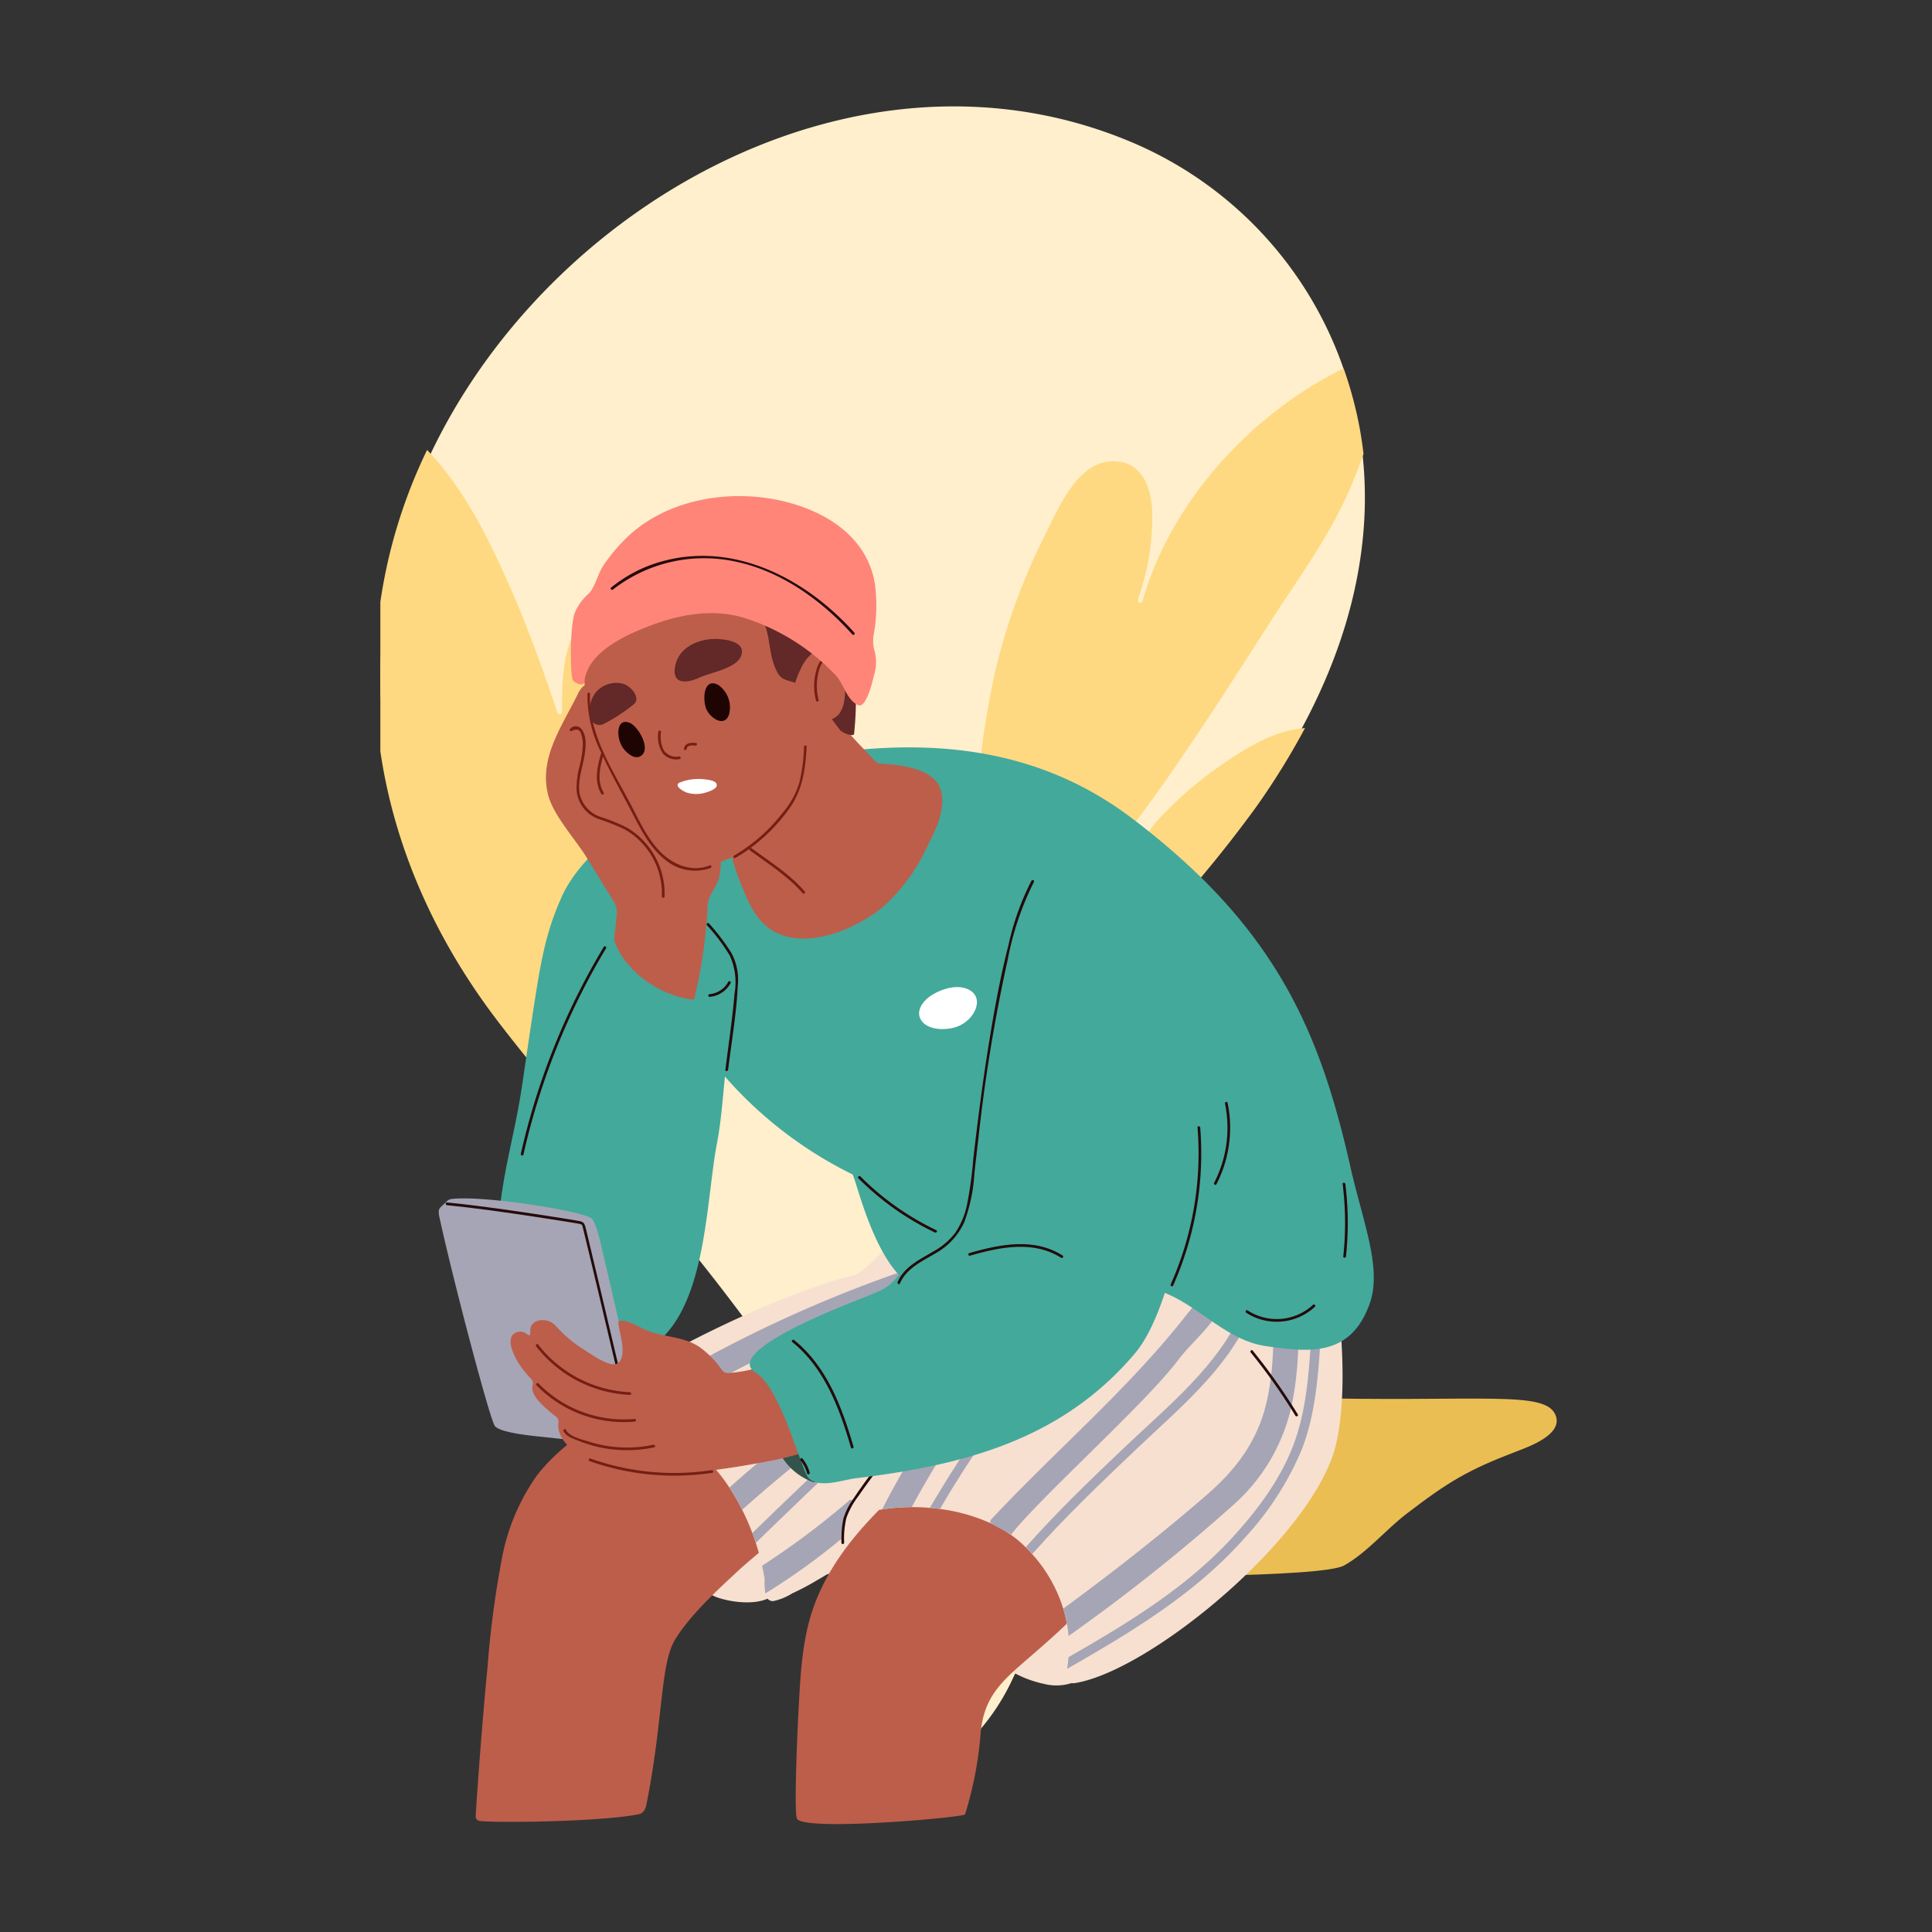 <svg xmlns="http://www.w3.org/2000/svg" xmlns:xlink="http://www.w3.org/1999/xlink" width="255" height="255" viewBox="0 0 255 255"><rect x="0" y="0" width="255" height="255" fill="#333333" stroke="none"/><defs><clipPath id="a"><rect width="129.95" height="218.263" fill="#ffefcc"/></clipPath><clipPath id="b"><rect width="147.559" height="175.275" fill="none"/></clipPath></defs><g transform="translate(0.436)"><g transform="translate(49.766 14.042)"><g clip-path="url(#a)"><path d="M129.195,42.725A50.294,50.294,0,0,0,98.224,4.342c-34.755-14-74.152,7.674-90.459,39.242A69.393,69.393,0,0,0,1.971,58.976c-5.321,21.84.43,43.325,13.7,61.045.056.075.112.149.174.23.529.71,1.089,1.431,1.668,2.172.262.336.523.672.8,1.014.332.421.672.848,1.015,1.277l.386.482c3.9,4.851,8.452,10.2,13.173,15.839q.718.858,1.435,1.718l.675.811q.83,1,1.657,2l.562.682q.984,1.2,1.96,2.4l.461.57q.906,1.118,1.8,2.242l.5.627q.954,1.2,1.9,2.406l.5.64q.907,1.166,1.8,2.341l.441.58q.954,1.259,1.893,2.53c2.459,3.331,4.8,6.686,6.941,10.031l.121.19q.338.53.669,1.06l.184.3q.7,1.125,1.366,2.248l.041.069c.177.3.349.6.522.894.125.216.25.432.373.649l.029.051c5.677,10.014,9.2,20.391,6.978,32.288-.451,2.42-1.077,5.085.158,7.215a6.133,6.133,0,0,0,5.558,2.688,11.267,11.267,0,0,0,7.529-3.767,29.121,29.121,0,0,0,4.647-7.238c7.877-15.813,9.25-29.489,2.688-46.005-.6-1.515-1.181-3.081-1.7-4.68a38.138,38.138,0,0,1-2.176-14.85c.023-.265.052-.53.084-.794.006-.054.013-.108.02-.162q.1-.806.264-1.612l.022-.109c.054-.266.111-.531.174-.8l0-.013q.1-.417.211-.834l.022-.082q.1-.386.221-.772l.017-.059q.125-.411.261-.821l.022-.066q.126-.377.262-.752l.034-.093q.147-.405.3-.808l.011-.027q.151-.385.311-.768l.041-.1q.34-.811.715-1.608l.017-.036c.516-1.1,1.077-2.173,1.665-3.221.853-1.531,1.774-3.006,2.695-4.394a.226.226,0,0,1,.031-.05q.53-.8,1.078-1.58l.175-.249c1.129-1.607,2.309-3.175,3.526-4.716l.079-.1q.575-.727,1.16-1.445.514-.631,1.034-1.257l.631-.758q.274-.327.55-.653c.127-.15.252-.3.381-.45,1.394-1.643,2.813-3.268,4.232-4.892.56-.635,1.12-1.276,1.674-1.911a166.423,166.423,0,0,0,11.153-13.761c7.463-10.593,13.1-22.531,14.259-35.57a52.917,52.917,0,0,0-.542-13.674" transform="translate(0 -0.001)" fill="#ffefcc"/><path d="M51.874,270.547c-1.013-5.4-1.971-10.811-3.064-16.2-2.125-10.467-4.486-21.542-9.925-30.873-1.486-2.549-4.237-7.277-7.78-6.909-2.344.243-3.89,2.835-4.594,4.821-1.034,2.915-1.017,6.079-1.018,9.133a.313.313,0,0,1-.611.083c-1.953-5.844-4.045-11.648-6.561-17.277-2.779-6.217-5.921-12.451-10.641-17.4a69.108,69.108,0,0,0-4.917,13.633c-5.321,21.84.43,43.325,13.7,61.045.056.075.112.149.174.23.529.71,1.089,1.431,1.668,2.172.262.336.523.672.8,1.015,3.266,4.143,7.088,8.686,11.129,13.493a68.531,68.531,0,0,0,21.644-16.966" transform="translate(-1.511 -150.583)" fill="#fed981"/><path d="M389.541,158.018a51.308,51.308,0,0,0-2.242-8.542c-.208.1-.41.2-.6.294a50.655,50.655,0,0,0-8.118,5.137c-8.185,6.272-14.985,15.283-17.822,25.264a.311.311,0,0,1-.6-.165c.139-.488.293-.971.45-1.452a30.861,30.861,0,0,0,1.406-10.5c-.166-2.731-1.172-5.8-4.255-6.264-5.34-.805-8.009,5.988-9.928,9.782a81.341,81.341,0,0,0-6.542,17.995,117.346,117.346,0,0,0-2.55,18.767c-.422,5.864-.48,11.99,1.432,17.616,1.99,1.731,3.652,3.794,6.043,5.092a25.009,25.009,0,0,0,7.819,2.6q1.545-2,3.166-3.954c.517-.623,1.033-1.245,1.562-1.861,1.394-1.643,2.813-3.268,4.232-4.892.56-.635,1.121-1.276,1.674-1.911a166.423,166.423,0,0,0,11.153-13.761,96.9,96.9,0,0,0,6.382-10.323,14.067,14.067,0,0,0-2.2.349c-3.426.863-6.422,2.848-9.29,4.836a49.813,49.813,0,0,0-8.045,7.078c-.242.26-1.191,1.535-2.078,2.718a1.092,1.092,0,0,1-1.724-1.342c6.075-7.75,13.42-19.337,18.68-27.531,2.982-4.646,6.227-9.135,8.821-14.02a55.612,55.612,0,0,0,3.094-6.993c.144-.394.307-.829.465-1.288-.108-.915-.233-1.827-.388-2.729" transform="translate(-260.162 -114.883)" fill="#fed981"/></g><g transform="translate(7.704 51.437)"><g transform="translate(0)" clip-path="url(#b)"><path d="M183.54,334.842c-1.107-3.647-9.84-1.805-34.963-2.511-20.7-.582-41.445.209-62.139.944-.007,0-32.343,15.935-30.19,21.661,0,0,93.849,2.658,99.328-.448,3.078-1.745,5.421-4.661,8.209-6.8,5.51-4.228,8.08-5.776,14.445-8.215,1.663-.637,6.057-2.171,5.31-4.632" transform="translate(-36.065 -213.35)" fill="#ebbe53"/><path d="M104.9,386.726c-.191-2.666.352-6.651-2.923-7.074-2.935-.379-7.286.742-8.646,3.764-1.164,2.587,1.031,5.079,3.343,5.834,2.49.812,7.632,1.317,8.368-2.139a.369.369,0,0,0-.142-.385" transform="translate(-59.744 -243.831)" fill="#f7e0d0"/><path d="M56.291,337.14a16.484,16.484,0,0,0-4.264-8.251c-5.527-5.5-13.322-3.032-19.529-.482a.677.677,0,0,0-.232,1c-3.574,2.768-7.732,5.323-10.586,9.069a27.78,27.78,0,0,0-4.62,11.141A130.151,130.151,0,0,0,15.2,363.8c-.52,5.282-1.23,14.212-1.555,19.555a.6.6,0,0,0,.455.642c1.619.291,15.848.159,21.02-.863.879-.174,1-.953,1.179-1.885,2.117-10.966,1.73-17.962,3.646-21.14,1.966-3.261,5.713-6.676,8.38-9.151,2.364-2.193,5.545-4.35,7.144-7.364,1.411-2.66,1.432-3.571.817-6.451" transform="translate(-8.767 -209.147)" fill="#bd5e4b"/><path d="M122.679,270.732a21.553,21.553,0,0,0-6.23-5.6,13.679,13.679,0,0,0-8.1-1.52A27.123,27.123,0,0,0,99,265.831c-1.159.532-.943,1.624-1.088,3.531-.05.029-2.16-2.92-2.645-2.222-.652.943-4.344,4.739-5.4,4.984-10.732,2.517-32.728,13.527-35.012,17.868-.175.332-.794,2.064.278,1.936.212-.025.428-.046.644-.067a22.14,22.14,0,0,1,5.706.22,16.437,16.437,0,0,1,8.734,4.215,22.749,22.749,0,0,1,3.165,3.858,28.978,28.978,0,0,1,1.69,2.937,30.02,30.02,0,0,1,1.342,3.069c.166.428.32.86.457,1.3a29.922,29.922,0,0,1,.831,3.016c.129.582.237,1.163.328,1.74a10.5,10.5,0,0,0,.1,1.919c.121.569.4,1.005,1.026,1.009a7.609,7.609,0,0,0,2.509-1.013c1.03-.478,2.039-1,3.023-1.583,3.3-1.935,4.565-2.675,7.186-5.594,11.613-1.628,20.853-10.3,27.374-20.555,2.741-4.311,7.189-10.57,3.431-15.662" transform="translate(-35.022 -169.295)" fill="#f7e0d0"/><path d="M101.453,287.161a168.8,168.8,0,0,0-37.708,17.971,22.138,22.138,0,0,0-5.707-.22,172.349,172.349,0,0,1,42.534-20.954c2.035-.677,2.9,2.533.88,3.2" transform="translate(-37.282 -182.346)" fill="#a6a5b5"/><path d="M139.472,306.957a178.39,178.39,0,0,0-30.514,22.025,29.01,29.01,0,0,0-1.69-2.936,181.592,181.592,0,0,1,30.527-21.959,1.663,1.663,0,0,1,1.678,2.87" transform="translate(-68.905 -195.186)" fill="#a6a5b5"/><path d="M130.865,370.486a104,104,0,0,1-11.519,8.634c.128.582.236,1.163.328,1.74a10.5,10.5,0,0,0,.1,1.919,89.218,89.218,0,0,0,10.02-7.193c-.124-1.4.678-3.231,1.5-4.762a.276.276,0,0,0-.426-.337" transform="translate(-76.664 -237.943)" fill="#a6a5b5"/><path d="M214.539,396.525a6.9,6.9,0,0,0-10.415-1.093c-2.712,2.519-4.864,8.006-1.611,11.037a14.966,14.966,0,0,0,6.432,3.11,6.583,6.583,0,0,0,4.765-.6c.194.139,2.295-4.52,2.417-6.353a9.262,9.262,0,0,0-1.589-6.1" transform="translate(-129.036 -252.802)" fill="#f7e0d0"/><path d="M172.556,368.057c-.218-2.438-1.754-5.074-3.085-6.933a17.888,17.888,0,0,0-5.882-5.3c-5.063-2.768-16.264,1.151-16.091,1.415-5.22,4.759-10.624,9.913-13.273,17.023-1.5,4.02-1.792,8.387-2.033,12.688-.279,4.987-.662,14.823-.27,15.552.926,1.722,22.065-.175,22.179-.568A48.543,48.543,0,0,0,156.177,391c.425-3.974,2.125-6.031,5.107-8.648,2.923-2.566,7.194-6.1,9.153-8.8,1.4-1.927,2.359-2.8,2.119-5.5" transform="translate(-84.635 -227.937)" fill="#bd5e4b"/><path d="M221.258,274.357c-1.284-5.162-14.454,2.209-19.317,1.313a11.737,11.737,0,0,0-7.231.963,12.286,12.286,0,0,0-1.807,1.084,34.031,34.031,0,0,0-4.581,4.319c-1.179,1.238-2.422,2.455-3.713,3.651-2.895,2.692-6.005,5.292-9.054,7.854-3.489,2.928-6.9,5.81-9.81,8.722a49.023,49.023,0,0,0-3.626,4c-.419.519-1.2,2.754-.6,2.638.2-.038.407-.075.61-.1a25.277,25.277,0,0,1,3.916-.308c.785,0,1.587.029,2.388.1q.673.056,1.346.149a23.492,23.492,0,0,1,6.433,1.769,17.026,17.026,0,0,1,2.928,1.64,13.836,13.836,0,0,1,1.62,1.321c.108.1.216.207.324.32.3.291.586.594.86.906a19.151,19.151,0,0,1,4.1,7.2,17.307,17.307,0,0,1,.694,3.617,16.9,16.9,0,0,1,0,2.787c-.041.511-.1,1.026-.191,1.545-.021.112-.041.228-.062.341a.789.789,0,0,0,.1.581.822.822,0,0,0,1.026.943c10.03-1.616,31.773-19.62,34.472-31.665,2.243-10-.789-25.505-.831-25.68" transform="translate(-103.614 -175.05)" fill="#f7e0d0"/><path d="M234.755,286.929a4.347,4.347,0,0,1-.282,2.268c-1.218,3.355-4.145,5.431-6.224,8.188-4.278,5.673-18.345,18.229-21.992,22.972.117-.152-2.744-1.378-2.749-1.68a.724.724,0,0,1,.253-.468c8.48-9.067,18.127-17.21,25.778-27.029a8.077,8.077,0,0,0,1.807-3.351c.144-.779.11-1.686.7-2.22a1.708,1.708,0,0,1,2.493.684,2.406,2.406,0,0,1,.219.635" transform="translate(-130.728 -183.263)" fill="#a6a5b5"/><path d="M260.441,307.891a24.454,24.454,0,0,1-7.63,12.389A245.017,245.017,0,0,1,231.2,337.458a17.294,17.294,0,0,0-.694-3.618c6.467-4.743,12.8-9.7,18.856-14.939,3.917-3.389,6.754-7.11,7.954-12.223,1.071-4.556.98-9.308.884-13.959-.041-2.143,3.281-2.135,3.323,0,.1,5.063.141,10.221-1.084,15.172" transform="translate(-148.071 -187.003)" fill="#a6a5b5"/><path d="M246.226,301.029c-3.107,7.044-9.4,12.215-14.865,17.4-4.764,4.523-9.524,9.058-13.872,13.972-.274-.312-.561-.615-.86-.906,4.174-4.718,8.726-9.083,13.3-13.423,5.557-5.275,12.065-10.508,15.222-17.668.32-.735,1.4-.1,1.076.627" transform="translate(-139.156 -192.759)" fill="#a6a5b5"/><path d="M265.4,308.671c-.316,5.017-.64,10.155-2.446,14.9a39.432,39.432,0,0,1-7.439,11.654c-6.533,7.472-15.072,12.585-23.6,17.461.087-.519.15-1.034.191-1.545,7.737-4.44,15.459-9.1,21.555-15.716,3.356-3.642,6.5-7.837,8.215-12.526,1.665-4.544,1.969-9.436,2.272-14.225.05-.8,1.3-.8,1.246,0" transform="translate(-148.981 -197.896)" fill="#a6a5b5"/><path d="M196.546,268.352a123.2,123.2,0,0,0-29,35.689,25.277,25.277,0,0,0-3.917.307q1.7-3.321,3.613-6.529A125.2,125.2,0,0,1,194.2,266.005c1.628-1.371,3.987.967,2.351,2.346" transform="translate(-105.109 -170.606)" fill="#a6a5b5"/><path d="M144.736,148.148c-3.946-17.375-9.478-31.448-28.963-46.138-12.952-9.764-28-10.7-43.658-7.891a57.055,57.055,0,0,0-7.4,1.835,75.606,75.606,0,0,0-11.088,4.615c-4.886,2.488-10.362,6.447-12.863,11.583a33.749,33.749,0,0,0-2.359,7.506c-.917,4.118-.709,6.467,3.894,7.336a44.327,44.327,0,0,0,9.16.692q2.254-.033,4.489-.232a53.971,53.971,0,0,0,23.026,21.632c.452.222,2.768,11.66,7.907,14.739,2.462,1.475,5.95,1.345,8.694,1.066,8.481-.863,18.319-3.685,26.319.633,3.781,2.041,7.13,5.533,11.53,6.213,6.253.966,11.324,1.231,13.8-5.453,1.745-4.708-.812-10.738-2.492-18.136" transform="translate(-24.392 -59.572)" fill="#43a99b"/><path d="M97.679,172.345a11.741,11.741,0,0,0-4.332-6.029c-.56-.384-1.689-1.081-2.375-.559-.657.5-.3,2.015-.29,2.694a32.916,32.916,0,0,0,.1,5.16,1.425,1.425,0,0,0,1.3,1.328c1.53.3,4.861-.24,5.287-2.1a.37.37,0,0,0,.315-.495" transform="translate(-58.183 -106.357)" fill="#43a99b"/><path d="M133.839,101.147c-1.275-2.5-5.576-2.835-7.994-2.982-3.327-.2-6.691-.324-10.024-.263-5.4.1-10.94,1.819-10.254,8.257a33.305,33.305,0,0,0,2.4,8.661c.877,2.185,2.029,4.472,4.211,5.607,4.442,2.31,10.792-.472,14.279-3.363a24.3,24.3,0,0,0,5.843-8.032c1.07-2.118,2.284-4.511,1.84-6.97a3.3,3.3,0,0,0-.306-.915" transform="translate(-67.776 -62.879)" fill="#bd5e4b"/><path d="M131.111,81.914a2.142,2.142,0,0,0-.815-1.54c-.54-.377-1.272-.58-1.842-.96a27.167,27.167,0,0,1-4.38-3.921,76.3,76.3,0,0,1-7.406-8.878,2.865,2.865,0,0,0-3.734-1.124c-2.172,1.219-2.643,3.912-3.077,6.132a33.512,33.512,0,0,1-3.087,9.291c-1.159,2.23-1.894,4.471-.742,6.85a.73.73,0,0,0,1.161.235c3.136,2.762,7.256,4.265,8.995,8.16.55,1.233,6.053-.3,6.814-.591a11.807,11.807,0,0,0,6.465-6.643c.615-1.439,1.951-4.854,1.649-7.011" transform="translate(-67.738 -41.859)" fill="#bd5e4b"/><path d="M61.186,88.139c-.517-.88-1.1-1.727-1.57-2.642-.948-1.83-1.742-3.743-2.827-5.5-.445-.721-.948-1.723-1.843-1.981-1.2-.344-1.855.587-2.295,1.572a6.163,6.163,0,0,0-.535,2.672.521.521,0,0,0-.224.04c-.029-.048-.062-.094-.09-.143a20.358,20.358,0,0,1-2.285-5.742c-.39-1.694-.192-3.784-.979-5.374a2.82,2.82,0,0,0-1.849-1.489c-.647-.134-1.579-.353-2.143.078a3.091,3.091,0,0,0-.8,1.13c-2.142,4.309-5.108,8.426-3.891,13.234.689,2.722,3.64,5.907,5.094,8.279q1.775,2.9,3.563,5.783a2.67,2.67,0,0,1,.407,1.5,52.063,52.063,0,0,1-1.886,10.666.628.628,0,0,0,.6.789c2.924-.294,11.145,1.268,11.223,1.019a62.826,62.826,0,0,0,1.9-11.044c.1-.807.117-1.618.163-2.43.075-1.307,1.111-2.28,1.465-3.5a8.406,8.406,0,0,0-.146-4.669,10.75,10.75,0,0,0-1.048-2.25" transform="translate(-25.418 -44.565)" fill="#bd5e4b"/><path d="M83.747,34.455c1.1-6.6.733-15.931-5.1-20.147s-13.135-1.714-18.384,2.114a.726.726,0,0,0-.533.246,22.1,22.1,0,0,0-5.877,12.475c-.644,5.146,1.014,10.171,3.281,14.743,1.13,2.279,2.42,4.476,3.716,6.667,1.184,2,2.218,4.076,4.372,5.234,4.768,2.562,9.681-1,13.04-4.142,2.041-1.906,4.22-3.934,4.917-6.722.81-3.239.481-6.938.591-10.254a.836.836,0,0,0-.021-.212" transform="translate(-34.502 -7.784)" fill="#bd5e4b"/><path d="M118.081,92.207a22.739,22.739,0,0,1-.59,4.641,10.966,10.966,0,0,1-2.218,4.063,22.338,22.338,0,0,1-6.414,5.652c-.2.112-.021.421.18.309a22.893,22.893,0,0,0,6.886-6.211c1.946-2.525,2.334-5.352,2.514-8.454.013-.23-.344-.229-.358,0" transform="translate(-69.871 -59.12)" fill="#751f14"/><path d="M167.589,316.737l-7.316,7.135a70.4,70.4,0,0,0-5.765,6.09c-1.508,1.867-2.97,3.789-4.3,5.788a8.994,8.994,0,0,0-1.318,2.616,12.883,12.883,0,0,0-.267,3.2.179.179,0,0,0,.358,0,11.683,11.683,0,0,1,.3-3.278,10.723,10.723,0,0,1,1.593-2.885c1.379-2,2.851-3.944,4.4-5.816a73.966,73.966,0,0,1,5.5-5.706l7.064-6.889c.165-.161-.088-.414-.253-.253" transform="translate(-95.47 -203.429)" fill="#240b0b"/><path d="M114.72,130.149c2.415,1.783,4.993,3.375,6.977,5.665.151.174.4-.08.253-.253-2-2.313-4.61-3.92-7.05-5.721-.185-.137-.364.173-.181.309" transform="translate(-73.643 -83.384)" fill="#751f14"/><path d="M39.867,186.681c-.094-4.584-.81-9.187-1.292-13.742-.965-9.115-1.507-18.737-6.4-26.761-.028-.535-.833-1.431-1.163-.848-2.034,3.593-3,8.108-3.671,12.152-.769,4.615-1.4,9.256-2.095,13.883-.716,4.78-1.939,9.159-2.644,13.94-.533,3.612-.591,7.863.75,11.37,2.638,6.9,10.46,5.843,14.057.361,2-3.051,2.534-6.776,2.461-10.355" transform="translate(-14.291 -93.234)" fill="#43a99b"/><path d="M154.808,251.236a36.39,36.39,0,0,0,10.089,7.149c.207.1.388-.209.181-.309a36.123,36.123,0,0,1-10.017-7.093.179.179,0,0,0-.253.253" transform="translate(-99.41 -161.19)" fill="#240b0b"/><path d="M236.851,277.308a24.248,24.248,0,0,1,8.854,3.775c.19.131.369-.179.18-.309a24.484,24.484,0,0,0-8.939-3.811c-.225-.046-.321.3-.1.345" transform="translate(-152.063 -177.91)" fill="#240b0b"/><path d="M197.066,316.639a11.966,11.966,0,0,0,.485,4.591c.067.219.412.126.345-.1a11.737,11.737,0,0,1-.472-4.5c.02-.229-.338-.228-.358,0" transform="translate(-126.559 -203.289)" fill="#240b0b"/><path d="M287.563,223.786a15.847,15.847,0,0,1-1.434,10.462c-.105.2.2.385.309.18a16.241,16.241,0,0,0,1.47-10.737c-.046-.225-.391-.13-.345.1" transform="translate(-183.786 -143.61)" fill="#240b0b"/><path d="M299.617,315.5a77.555,77.555,0,0,1,5.893,8.341c.12.2.43.016.309-.181a78.352,78.352,0,0,0-5.95-8.413c-.145-.179-.4.076-.253.253" transform="translate(-192.437 -202.463)" fill="#240b0b"/><path d="M297.874,299.433a7.412,7.412,0,0,0,9.065-.789c.168-.158-.086-.411-.253-.253a7.053,7.053,0,0,1-8.631.733c-.192-.128-.372.182-.181.309" transform="translate(-191.293 -191.645)" fill="#240b0b"/><path d="M53.756,170.338a2.468,2.468,0,0,0-.173-.811c-.006-.014-.011-.028-.017-.04-.022-.053-.041-.107-.067-.159-.35-.707-1.4-.1-1.087.6,0,.012,0,.023.005.035.038.162.071.323.1.485a1.044,1.044,0,0,1-.041.241.55.55,0,0,0-.378.016c-5.271,1.984-12.859-2.074-14.612-7.334a.653.653,0,0,0-1.054-.262c-.2.036-4.255,9.148-6.109,12.255A56.651,56.651,0,0,0,25.7,185.393c-1.979,5.593-3.548,11.54-3.444,17.514.131,7.47,3.751,14.838,11.871,15.742,15.795,1.757,14.954-18.457,16.9-28.613.807-4.21.833-8.491,1.581-12.713.421-2.378.831-4.292,1.146-6.986" transform="translate(-14.294 -104.669)" fill="#43a99b"/><path d="M206.986,280.967q-.635.741-1.263,1.487c-8.369,9.835-16.671,19.828-23.121,31.017q-.673-.093-1.346-.15a167.727,167.727,0,0,1,16.169-22.893c2.849-3.493,5.765-6.923,8.676-10.342.524-.61,1.4.274.885.88" transform="translate(-116.433 -179.787)" fill="#a6a5b5"/><path d="M129.306,349.4q-6.61,6.2-13.1,12.526c-.137-.436-.291-.868-.457-1.3q6.28-6.111,12.68-12.111c.581-.548,1.466.328.88.88" transform="translate(-74.351 -223.77)" fill="#a6a5b5"/><path d="M27.153,290.9c-1.029-5.166-2.494-11.474-3.654-16.613q-.828-3.671-1.7-7.332c-.393-1.649-.945-4.456-1.61-5.092-1-.961-14.169-3.1-18.507-2.588a1,1,0,0,0-.564.261c-.29.271-.578.543-.862.819a.839.839,0,0,0-.255.6,3.006,3.006,0,0,0,.069.615c1.713,7.966,6.687,26.878,7.348,27.682.782.954,5.58,1.345,6.787,1.477,2.845.311,5.691.6,8.536.906,1.174.125,2.349.249,3.522.386.376.044.964-.76.892-1.124" transform="translate(0 -166.502)" fill="#a6a5b5"/><path d="M2.745,261.06c3.857.381,7.7.937,11.53,1.512q2.3.345,4.6.718c.438.072.877.142,1.314.223.418.078.4.151.506.59,1.5,6.12,2.921,12.261,4.377,18.393.691,2.911,1.378,5.824,2.085,8.731.055.224.4.129.345-.1-1.513-6.211-2.964-12.438-4.441-18.658-.659-2.774-1.315-5.55-1.986-8.322-.22-.907-.384-.915-1.216-1.059-1.366-.235-2.736-.447-4.105-.657-4.322-.663-8.656-1.3-13.009-1.735-.229-.023-.227.335,0,.358" transform="translate(-1.653 -167.466)" fill="#240b0b"/><path d="M129.527,348.879c-.123-1.44-2.777-9.578-5.342-6.925-1.044,1.079-.059,3.121.578,4.162a8.089,8.089,0,0,0,4.113,3.339.344.344,0,0,0,.472-.233.332.332,0,0,0,.18-.343" transform="translate(-79.479 -219.321)" fill="#32544b"/><path d="M68.218,319.879a.279.279,0,0,0,.014-.125,16.063,16.063,0,0,0-6.041-10.7.413.413,0,0,0-.646.188l-.624.608a20.3,20.3,0,0,1-5.636,1.251.972.972,0,0,1-.851-.382,12.621,12.621,0,0,0-2.955-3.039c-1.815-1.24-4.008-1.293-6.1-1.9-1.169-.339-2.146-1.012-3.269-1.394a1.758,1.758,0,0,0-1.254-.141c-.507.213,1.325,4.286-.105,5.5-1.027.874-3.874-1.366-4.937-1.98a17.6,17.6,0,0,1-3.413-2.984c-1.179-1.149-3.33-.769-3.272.739.043,1.1-.344.369-.82.223a1.332,1.332,0,0,0-1.433.249c-1.013,1.04.446,3.477,1.095,4.382a13.037,13.037,0,0,0,1.281,1.513.794.794,0,0,1,.186.771,1.586,1.586,0,0,0-.033.16c-.2,1.282,1.432,2.641,2.325,3.405q.385.33.791.631a.819.819,0,0,1,.322.764c-.456,3.811,6.208,6.257,9.512,6.744,5.764.849,17.682-1.525,17.841-1.558a38,38,0,0,0,8.078-2.328.322.322,0,0,0-.057-.6" transform="translate(-17.041 -195.356)" fill="#bd5e4b"/><path d="M173.593,156.14c-.039-8.933,1.361-9.092.554-18-.389-4.292-5.082-8.4-6.711-12.508-1.3-3.287-5.966-9.729-10.446-8.138-4.132,1.472-5.29,6.689-6.813,10.439-2.574,6.337-3.571,13.164-4.22,19.933a154.743,154.743,0,0,1-3.574,20.944c-.89,3.686-3.266,5.183-6.014,7.414a14.034,14.034,0,0,0-2.207,2.248,6.041,6.041,0,0,1-2.327,1.787c-.915.4-1.842.781-2.768,1.148-2.267.9-17.938,6.915-13.48,9.618,3.335,2.022,6.029,12.958,6.952,13.886,1.429,1.434,4.5.248,6.218.041,14.276-1.725,27.212-5.073,36.877-16.488,5.257-6.209,7.993-24.739,7.961-32.327" transform="translate(-73.738 -75.316)" fill="#43a99b"/><path d="M187,141.778a34.609,34.609,0,0,0-3.032,8.475c-1,3.9-1.745,7.867-2.4,11.838-.64,3.856-1.185,7.727-1.673,11.6q-.314,2.5-.595,5a49.78,49.78,0,0,1-.824,5.913,10.291,10.291,0,0,1-1.565,3.688,9.242,9.242,0,0,1-2.894,2.437c-1.783,1.061-3.816,2.008-4.686,4.021-.09.209.217.392.309.181.863-1.994,2.9-2.9,4.661-3.954a8.869,8.869,0,0,0,3.826-4.131,22.109,22.109,0,0,0,1.339-6.419q.248-2.279.52-4.555a216.668,216.668,0,0,1,3.883-23.689,38.7,38.7,0,0,1,3.444-10.222.179.179,0,0,0-.309-.181" transform="translate(-108.763 -91.017)" fill="#240b0b"/><path d="M273.669,232.747a42.464,42.464,0,0,1-3.533,20.679c-.091.209.217.392.309.181a42.839,42.839,0,0,0,3.582-20.86c-.022-.227-.38-.229-.358,0" transform="translate(-173.517 -149.399)" fill="#240b0b"/><path d="M195.682,277.6c3.924-1.128,8.344-2.054,12.029.28.2.123.375-.186.181-.309-3.766-2.385-8.29-1.47-12.3-.316a.179.179,0,0,0,.1.345" transform="translate(-125.558 -177.344)" fill="#240b0b"/><path d="M130.37,311.673c4.291,3.465,6.244,8.79,7.741,13.921a.179.179,0,0,0,.345-.1c-1.513-5.185-3.5-10.579-7.833-14.079-.177-.143-.432.108-.253.253" transform="translate(-83.707 -200.019)" fill="#240b0b"/><path d="M133.448,355.349a4.382,4.382,0,0,1,.866,1.7.179.179,0,0,0,.345-.1,4.8,4.8,0,0,0-.958-1.856c-.147-.177-.4.077-.253.253" transform="translate(-85.695 -228.064)" fill="#240b0b"/><path d="M35.894,313.255a16.656,16.656,0,0,0,12.366,6.4c.23.011.23-.347,0-.358A16.317,16.317,0,0,1,36.147,313c-.141-.182-.392.073-.253.253" transform="translate(-23.031 -201.023)" fill="#751f14"/><path d="M36.023,327.641a16.085,16.085,0,0,0,12.952,4.788c.227-.021.23-.379,0-.358a15.743,15.743,0,0,1-12.7-4.684c-.161-.165-.413.088-.253.253" transform="translate(-23.107 -210.27)" fill="#751f14"/><path d="M46.052,344.6c.359.747,1.348,1.02,2.069,1.309a16.907,16.907,0,0,0,3.387.957A17.368,17.368,0,0,0,58,346.738c.225-.046.13-.391-.1-.345a16.693,16.693,0,0,1-8.537-.42c-.879-.279-2.578-.659-3.01-1.557-.1-.207-.408-.026-.309.181" transform="translate(-29.57 -221.183)" fill="#751f14"/><path d="M55.477,355.511a33.461,33.461,0,0,0,16.19,1.539c.227-.034.131-.379-.095-.345a33.093,33.093,0,0,1-16-1.539c-.217-.077-.311.268-.1.345" transform="translate(-35.558 -228.14)" fill="#751f14"/><path d="M102.134,179.108a3.115,3.115,0,0,1-2.457,1.622c-.227.021-.23.379,0,.358a3.481,3.481,0,0,0,2.765-1.8c.111-.2-.2-.383-.309-.181" transform="translate(-63.919 -114.997)" fill="#240b0b"/><path d="M41.229,166.24A92.739,92.739,0,0,0,30.29,193.546c-.05.224.294.32.345.095a92.4,92.4,0,0,1,10.9-27.22.179.179,0,0,0-.309-.181" transform="translate(-19.454 -106.732)" fill="#240b0b"/><path d="M98.934,157.851a24.466,24.466,0,0,1,3.007,4,8.571,8.571,0,0,1,.625,5.012c-.282,3.359-.794,6.709-1.206,10.053-.028.227.33.226.358,0,.453-3.676,1.1-7.387,1.275-11.088a7.468,7.468,0,0,0-.817-4.286,27.082,27.082,0,0,0-2.989-3.947c-.151-.174-.4.079-.253.253" transform="translate(-63.522 -101.199)" fill="#240b0b"/><path d="M54.867,72.739a16.727,16.727,0,0,0,1.8,7.7c1.222,2.68,2.678,5.261,4.044,7.869,1.166,2.226,2.317,4.622,4.321,6.228A6.126,6.126,0,0,0,71.113,95.7c.21-.087.118-.433-.1-.345-2.367.974-4.914-.114-6.6-1.866-1.714-1.785-2.761-4.137-3.9-6.305-2.328-4.444-5.545-9.228-5.3-14.448.011-.23-.347-.23-.358,0" transform="translate(-35.237 -46.615)" fill="#751f14"/><path d="M48.682,85.506q.965-.421,1.183.49l.066.223a4.254,4.254,0,0,1,.132,1.437,13.492,13.492,0,0,1-.4,2.453,11.6,11.6,0,0,0-.418,3.217,4.43,4.43,0,0,0,3.161,3.93,30.514,30.514,0,0,1,3.077,1.228,9.446,9.446,0,0,1,2.763,2.279,9.732,9.732,0,0,1,2.255,6.629c-.01.23.348.23.358,0a10.072,10.072,0,0,0-2.2-6.679,9.827,9.827,0,0,0-2.773-2.41,24.393,24.393,0,0,0-3.27-1.344,4.188,4.188,0,0,1-2.966-3.135c-.276-1.679.354-3.321.632-4.952.177-1.042.357-2.549-.319-3.467a.947.947,0,0,0-1.592-.079c-.133.189.177.368.309.181" transform="translate(-31.053 -54.553)" fill="#751f14"/><path d="M58.911,94.781c-.5,1.749-.955,3.675.042,5.334a.179.179,0,0,0,.309-.18c-.946-1.574-.479-3.407-.007-5.059a.179.179,0,0,0-.344-.1" transform="translate(-37.489 -60.803)" fill="#751f14"/><path d="M88.412,23.4c-.641-3.03-2.234-2.531-3.281-5.451C83.41,13.155,80.424,7.485,74.9,6.542c-10.426-1.781-22.156,6.685-22.025,17.54a.628.628,0,0,0,1.161.314c1.176-1.919,13.282-6.076,14.547-6.573,2.433-.957,5.667-.552,7.418,1.539,2.043,2.439,1.2,5.094,2.614,7.867.571,1.121,1.325,1.1,2.543,1.505.988.33,1.643.053,2.232.986a46.556,46.556,0,0,0,3.582,5.244c.291.337,1.739.919,1.817.467A44.258,44.258,0,0,0,88.412,23.4" transform="translate(-33.967 -4.05)" fill="#632828"/><path d="M137.471,60.026c-.16-2.369-.931-5.106-3.381-4.117a5.338,5.338,0,0,0-2.439,2.677,9.752,9.752,0,0,0-1.1,4.142c-.006.13.148.219.275.209a2.157,2.157,0,0,0,.519,1.723,3.914,3.914,0,0,0,5.312-.052,4.09,4.09,0,0,0,.733-1.844,12.841,12.841,0,0,0,.082-2.738" transform="translate(-83.861 -35.781)" fill="#bd5e4b"/><path d="M140.213,59.364c-.921.186-1.237,1.224-1.441,2.027a7.625,7.625,0,0,0,.026,3.732.179.179,0,0,0,.345-.1,7.29,7.29,0,0,1-.151-2.942c.129-.8.369-2.185,1.316-2.377.225-.045.13-.39-.1-.345" transform="translate(-89.002 -38.131)" fill="#751f14"/><path d="M88.814,20.31c-.016-.06-.033-.121-.051-.184a5.107,5.107,0,0,1,.026-2.116,21.649,21.649,0,0,0,.124-6.305C87.819,4.447,80.591.954,73.943.172c-6.31-.742-13.3.879-17.927,5.43A23.294,23.294,0,0,0,53.03,9.2c-.694,1.03-1.088,2.926-1.965,3.727a6.758,6.758,0,0,0-1.745,2.393c-.713,1.713-.664,8.5-.261,9.025.211.276,1.408.876,1.478.2.416-3.976,5.475-6.228,8.791-7.476,3.958-1.489,8.275-2.251,12.4-.971a28.392,28.392,0,0,1,12.01,7.569c1.114,1.229,1.416,3.2,2.933,3.924,1.058.5,1.943-3.187,2.077-3.843a5.717,5.717,0,0,0,.066-3.439" transform="translate(-31.327 0)" fill="#ff8578"/><path d="M63.767,26.5a19.571,19.571,0,0,1,16.449-3.618c5.879,1.291,11.182,5.137,15.14,9.559.154.172.406-.082.253-.253C89.27,25.11,79.766,20.1,70.146,22.813a18.285,18.285,0,0,0-6.633,3.437c-.178.146.076.4.253.253" transform="translate(-40.76 -14.174)" fill="#240b0b"/><path d="M99.925,69.343c-1.743-1.031-2.164,1.235-1.742,2.83.373,1.41,2.539,2.9,3.119.984a3.63,3.63,0,0,0-1.377-3.814" transform="translate(-62.972 -44.377)" fill="#1f0404"/><path d="M67.809,83.461c-1.721-.735-1.855,1.649-1.064,3.069.4.711,1.577,1.851,2.467,1.32,1.491-.888-.3-3.916-1.4-4.389" transform="translate(-42.576 -53.524)" fill="#1f0404"/><path d="M81.018,86.708a3.959,3.959,0,0,0,.607,2.865,2.328,2.328,0,0,0,2.213.726c.226-.041.131-.386-.1-.345a1.946,1.946,0,0,1-2.068-.935,4.272,4.272,0,0,1-.3-2.311c.011-.23-.347-.23-.358,0" transform="translate(-52.03 -55.588)" fill="#751f14"/><path d="M90.868,91.839c.067-.524.768-.471,1.139-.421.225.031.322-.314.095-.345-.642-.088-1.49-.041-1.592.765-.029.228.329.226.358,0" transform="translate(-58.14 -58.483)" fill="#751f14"/><path d="M94.088,52.9a8.4,8.4,0,0,0-1.857-.167c-2.257.059-4.672,1.215-5.107,3.637-.442,2.467,1.659,2.189,3.2,1.466,1.456-.682,4.9-1.205,5.525-2.889.454-1.229-.607-1.8-1.762-2.048" transform="translate(-55.927 -33.874)" fill="#632828"/><path d="M60.063,69.021A3.6,3.6,0,0,0,56.591,70.1a3.931,3.931,0,0,0-.8,3.26,1.23,1.23,0,0,0,1.9.919,21.707,21.707,0,0,0,3.851-2.528c.981-.788-.341-2.438-1.483-2.726" transform="translate(-35.797 -44.275)" fill="#632828"/><path d="M91.541,104.4a6.613,6.613,0,0,0-3,.411.7.7,0,0,0-.284.163c-.423.465.816,1.092,1.12,1.194a4.1,4.1,0,0,0,2.02.114c.476-.088,1.907-.469,1.945-1.075.042-.666-1.357-.757-1.8-.808" transform="translate(-56.64 -67.038)" fill="#fff"/><path d="M333.6,253.574a41.237,41.237,0,0,1,.086,9.556c-.024.229.333.227.358,0a41.239,41.239,0,0,0-.085-9.556c-.028-.225-.386-.228-.358,0" transform="translate(-214.296 -162.779)" fill="#240b0b"/><path d="M184.423,184.716c.62-.971.834-2.386-.5-3.124-1.591-.877-3.781-.093-5.045.721-1.145.737-2.159,2.172-1.245,3.384.885,1.173,2.991,1.221,4.343.837a4.393,4.393,0,0,0,2.452-1.818" transform="translate(-113.875 -116.402)" fill="#fff"/></g></g></g><rect width="255" height="255" transform="translate(-0.436)" fill="none"/></g></svg>
